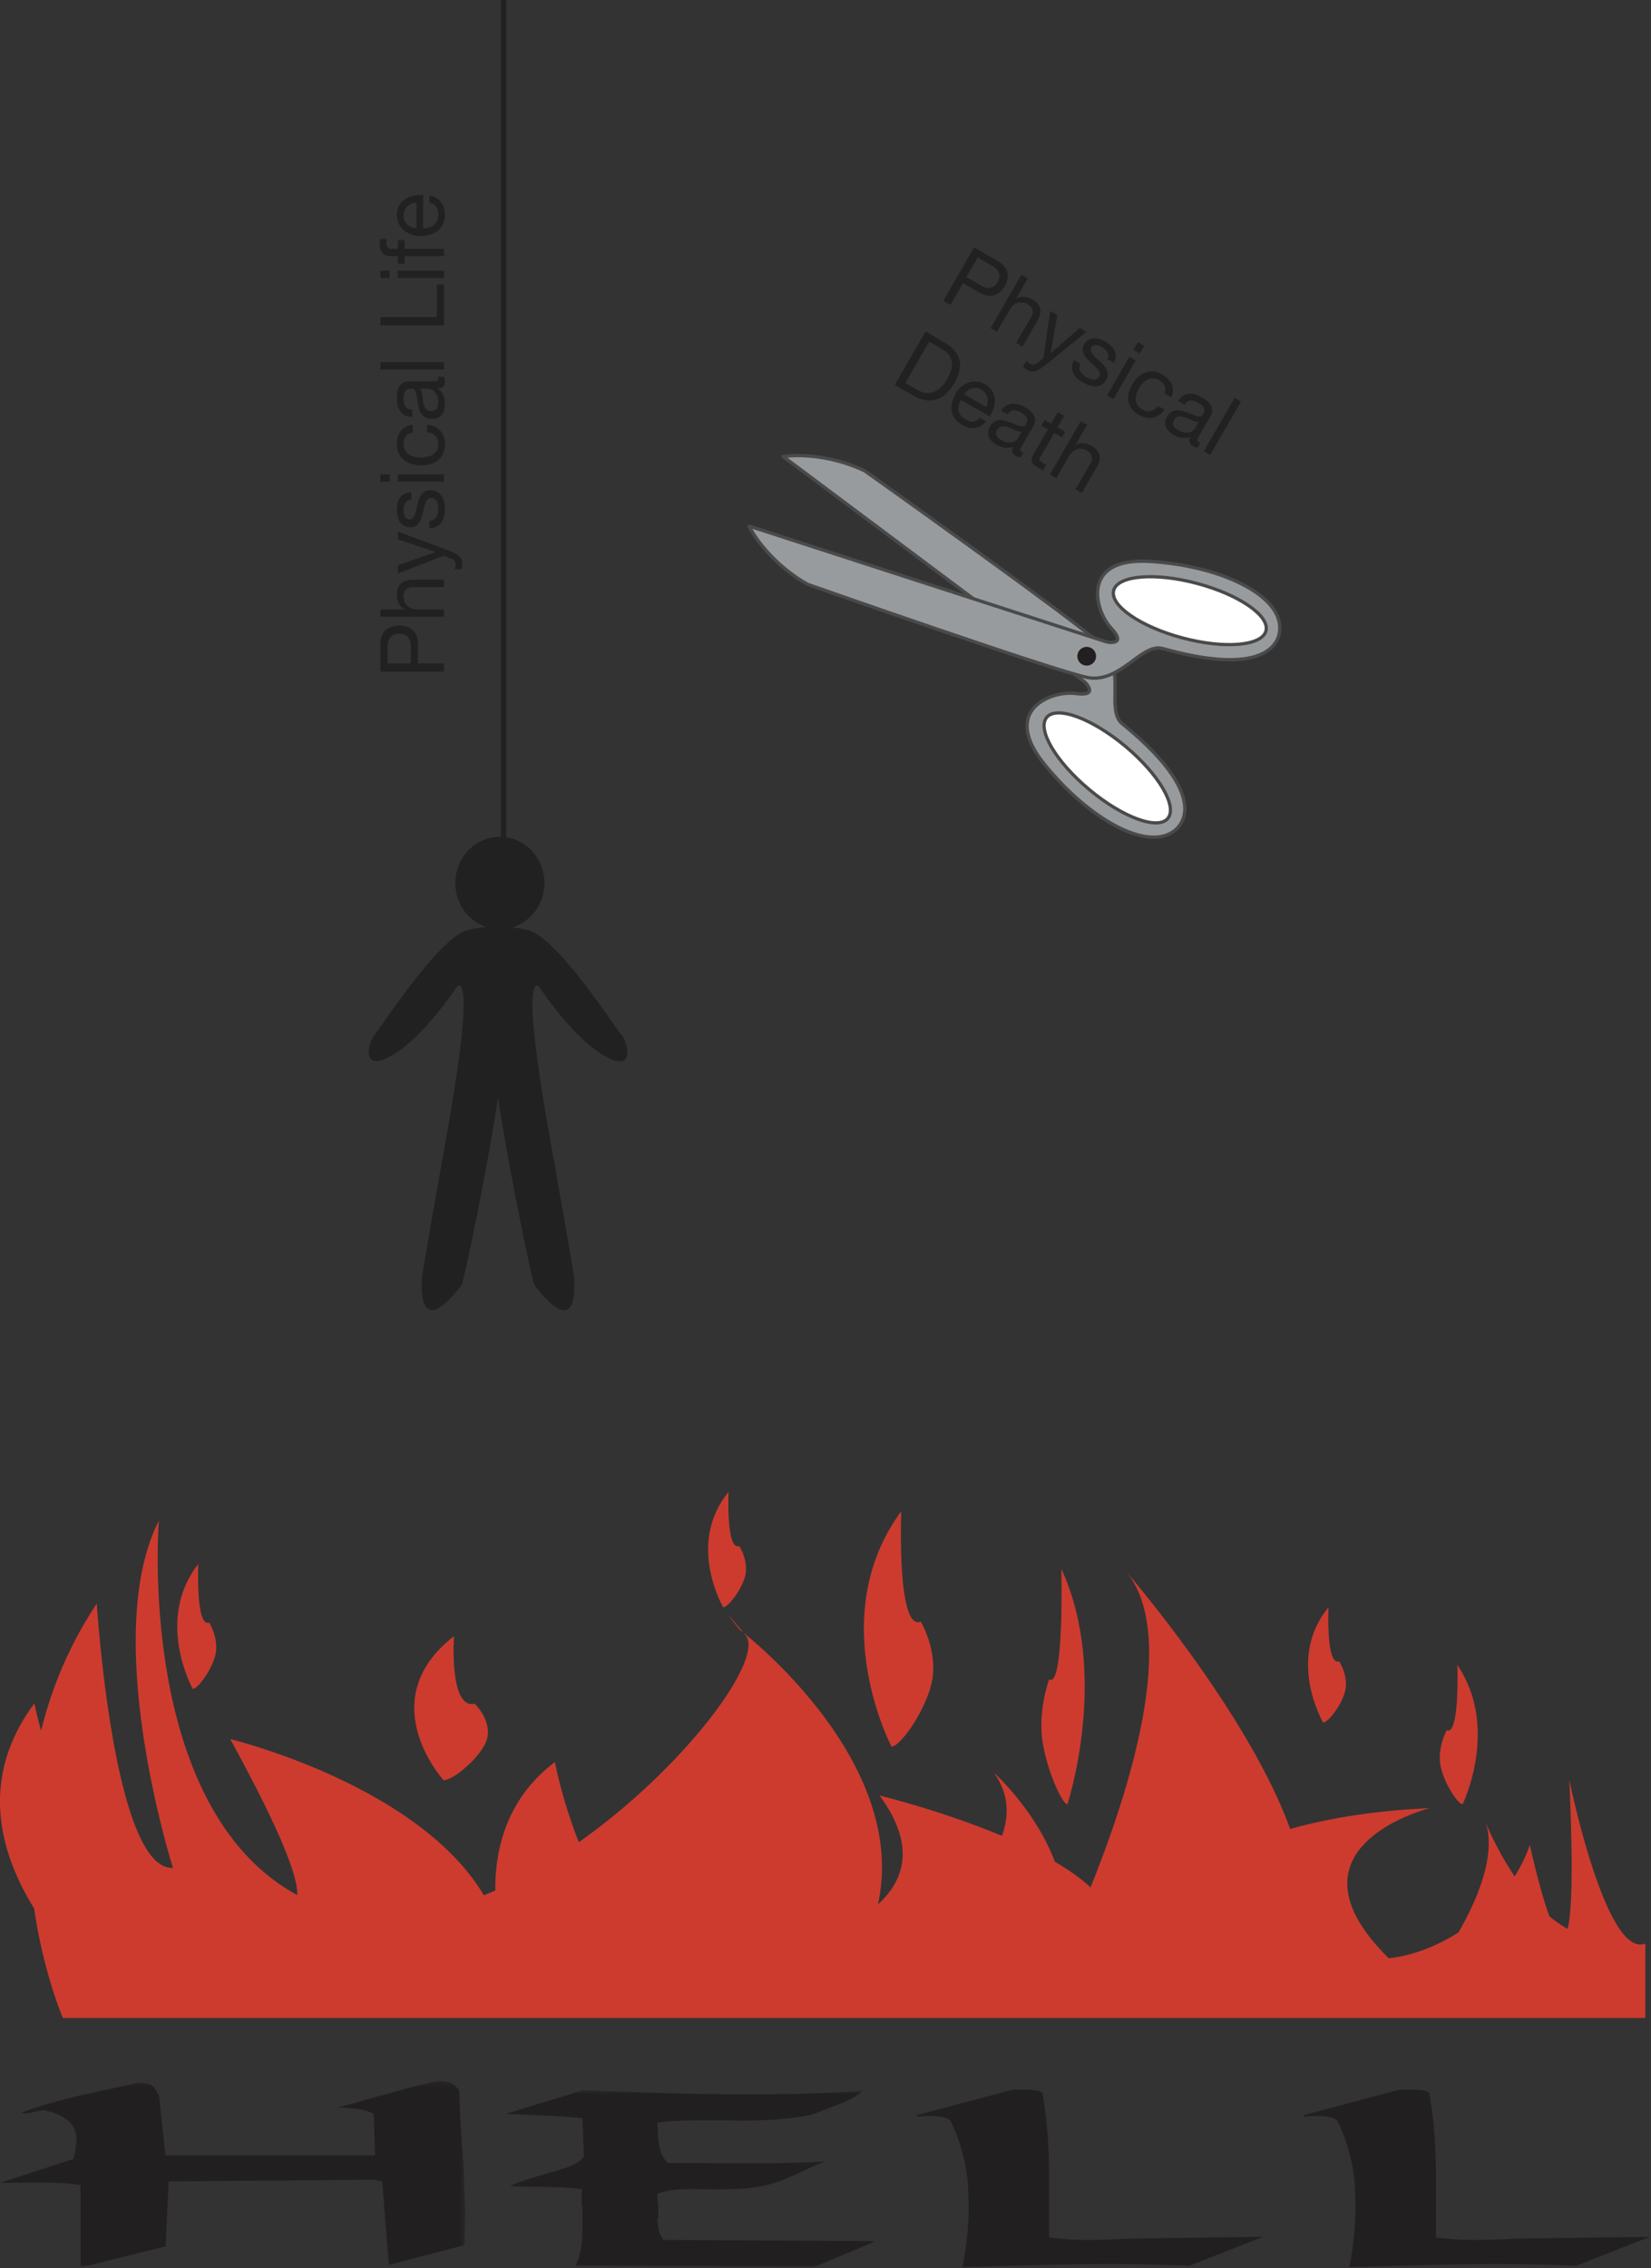 <svg width="300" height="412" viewBox="0 0 300 412" xmlns="http://www.w3.org/2000/svg" xmlns:xlink="http://www.w3.org/1999/xlink">
    <rect x="0" y="0" width="300" height="412" fill="#333333" stroke="none"/>
    <title>
        Hell
    </title>
    <defs>
        <path id="a" d="M0 34H84.59V.208H0V34z"/>
        <path id="c" d="M1.102 34h67.306V1.85H1.102z"/>
    </defs>
    <g fill="none" fill-rule="evenodd">
        <g transform="translate(0 377.793)">
            <mask id="b" fill="#fff">
                <use xlink:href="#a"/>
            </mask>
            <path d="M83.442 1.975c.05 1.358.109 3.062.182 5.114l.412 6.184c0-.466.01-.728.028-.782 0-.046.037.756.11 2.408.018.066.028.212.028.438 0 .308.01.488.028.538l.082 1.256v1.702l.277 5.402c0-.824-.01-1.258-.026-1.298-.028.674-.085 3.038-.158 7.094l-13.752 3.558-1.2-15.148-1.493-.31-37.312.31-.565 11.834c-1.048.232-2.776.65-5.188 1.248-.304.074-.784.19-1.435.354-.152.034-.28.064-.387.094a4.388 4.388 0 0 1-.237.056c-.053.014-.104.024-.15.036-.043.01-.1.026-.17.042-.069.016-.108.028-.124.032l-.022.01a3.795 3.795 0 0 1-.205.058.758.758 0 0 0-.112.026h-.022l-.048.018a.166.166 0 0 1-.045.008h.016-.016l-.045.014h.014-.014l-.044.018a.166.166 0 0 0-.045.008.134.134 0 0 1-.047.01h.015-.015l-.044.016a.11.11 0 0 1-.045.01 6.768 6.768 0 0 1-.318.074.76.76 0 0 0-.105.02.372.372 0 0 0-.055.014.12.12 0 0 1-.045.008h.013-.013l-.046.018a.111.111 0 0 1-.043.008c-.016 0-.036.006-.06.012a.139.139 0 0 1-.053.014h.012-.012l-.045.016c-.018.004-.032.008-.047.008a.162.162 0 0 0-.056.012.14.14 0 0 1-.057.014h.012-.012l-.045.016h.012-.012l-.022.01h.012-.012l-.043.016c-.018 0-.032.004-.048.008a.114.114 0 0 1-.045.008h.014-.014l-.046.018h-.023l-.046.018a.105.105 0 0 1-.043.008h.012-.012l-.047.018a.654.654 0 0 0-.125.018.131.131 0 0 1-.055.012h.01-.01l-.022.01h.014-.014l-.045.016h-.024l-.045.018h-.022l-.045.018a.174.174 0 0 1-.044.006.101.101 0 0 0-.047.01.12.12 0 0 1-.046.008h.016-.016l-.023.008h.012-.012l-.044.016a5.615 5.615 0 0 0-.158.036h.012-.012l-.045.014-.335.084c-1.95.508-3.478.858-4.575 1.056V19.097c-1.93-.306-4.319-.458-7.169-.458-1.806 0-2.789.012-2.958.036a234.77 234.77 0 0 0-3.07.024c-.32.004-.607.008-.866.008.166.006.598.01 1.29.01.017 0 .025-.004.025-.01h-.16c-.091-.006-.358-.008-.794-.008-.104 0-.227-.006-.361-.016H.001l13.356-4.316c.363-1.482.544-2.678.544-3.588 0-2.674-1.948-4.424-5.84-5.25-.395 0-.997.092-1.812.278-.813.186-1.354.28-1.606.28-.21 0-.46-.04-.75-.114 3.568-1.394 8.412-2.726 14.536-3.988l.318-.078c.09-.022.165-.038.225-.046a3.01 3.01 0 0 0 .227-.046l.773-.172c.15-.032.332-.068.541-.108.168-.038.673-.154 1.522-.342.014-.004.187-.04.519-.108.122-.022.497-.102 1.135-.236.393-.088.914-.196 1.565-.332 1.648 0 2.666.442 3.06 1.326.212.48.4.776.568.89l1.201 10.982H68.17L67.9 6.187c-.716-.426-1.68-.726-2.883-.894-.18-.026-.744-.086-1.698-.176-.06-.012-.136-.018-.225-.026v-.016H62.87a2.763 2.763 0 0 0-.272-.026v-.01h-.022c-.03-.002-.067-.006-.112-.006h-.204c-.199-.014-.461-.028-.795-.05 1.46-.354 3.45-.9 5.955-1.634h.013-.013a.114.114 0 0 0 .043-.01l.047-.016h.022l.048-.018a.1.1 0 0 0 .043-.008.134.134 0 0 1 .047-.01l.044-.016h.014-.014l.023-.006h.012-.012l.042-.014a.387.387 0 0 0 .06-.012l.1-.03a.607.607 0 0 1 .114-.03c.198-.074.385-.126.567-.162l.272-.074c.043-.016.105-.034.182-.05a.798.798 0 0 1 .122-.036.608.608 0 0 0 .126-.032c.03-.012.103-.03.227-.058l.067-.026a.383.383 0 0 1 .067-.018c.212-.044.383-.09.522-.142a.104.104 0 0 0 .045-.01l.045-.016a.12.12 0 0 0 .056-.012c.023-.01.043-.014.057-.018.016-.002.03-.006.047-.01h.024c.254-.07.434-.12.543-.154.359-.094.679-.178.949-.252l.045-.016a.114.114 0 0 0 .046-.008l.045-.018h.022c.118-.036.302-.084.543-.152.134-.034.24-.064.315-.092h.016-.016a.131.131 0 0 0 .048-.008c.254-.082.462-.138.612-.18.03-.01.06-.02.1-.028l.17-.038a.302.302 0 0 1 .045-.014.419.419 0 0 0 .066-.02c.124-.028.189-.044.207-.052C76.408.915 78.18.49 79.552.207c.724 0 1.314.058 1.768.168.681.17 1.232.504 1.652.998a.21.21 0 0 1 .07.046h.023v.008c.01.006.02.012.02.024v.034a.558.558 0 0 0 .138.152h.043v.016a.106.106 0 0 1 .036.03c.006.014.018.034.031.06a.478.478 0 0 1 .048.112h.045l.012.016-.012.036c.012.01.016.032.016.068" fill="#221F20" mask="url(#b)"/>
        </g>
        <g transform="translate(90.79 377.793)">
            <mask id="d" fill="#fff">
                <use xlink:href="#c"/>
            </mask>
            <path d="M66.01 1.975c-.775.704-1.8 1.342-3.08 1.91-1.118.492-3.243 1.318-6.383 2.48-3.26.688-7.524 1.032-12.794 1.032-.635 0-.975-.008-1.018-.026-.241-.018-1.046-.024-2.422-.024h-3.326c-3.773 0-6.558.138-8.356.416 0 .254.006.39.03.41.015.02.03.09.03.208 0 .164.009.252.03.264 0 .356.009.544.028.568l.087 1.502c.053.758.192 1.522.415 2.29.12.476.534 1.176 1.245 2.094h3.041c1.416 0 3.523.01 6.332.028 2.805.018 4.914.026 6.33.026 5.398 0 9.744-.124 13.038-.372-.843.284-2.355.94-4.528 1.972-2.082.986-3.793 1.678-5.133 2.072-2.1.612-4.414.942-6.93.986-.665.01-1.307.026-1.924.042l-.774.024c-.572 0-1.435-.008-2.591-.026a204.508 204.508 0 0 0-2.59-.024c-2.718 0-4.76.298-6.136.9.102 1.284.166 1.954.18 2.018.02-.028.025-.132.025-.306v2.628c-.09.018-.136.066-.136.152 0 1.738.369 3.022 1.113 3.844l38.595.212L57.113 34l-43.308-.244c.825-1.836 1.233-3.928 1.233-6.276v-4.386c-.089-.074-.138-.314-.138-.718 0-1.606.033-2.444.103-2.518a46.297 46.297 0 0 0-3.823-.33c-1.104-.054-2.758-.094-4.96-.116-1.68-.016-3.101-.056-4.277-.108.663-.424 2.47-1.066 5.423-1.93 2.896-.848 4.538-1.346 4.93-1.492 1.647-.612 2.657-1.278 3.018-1.996l-.276-6.932a147.61 147.61 0 0 0-7.672-.514c-1.742-.072-3.827-.166-6.264-.278L15.277 1.85c11.362.512 21.501.77 30.426.77 7.73 0 14.491-.216 20.307-.646" fill="#221F20" mask="url(#d)"/>
        </g>
        <path d="M189.435 380.225c.798 4.584 1.198 9.594 1.198 15.032v11.158a57.11 57.11 0 0 0 7.044.448c2.128 0 4.538-.082 7.228-.242l24.586-.324-13.35 5.25c-5.593-.21-10.222-.318-13.889-.318-3.499 0-6.286.028-8.368.082-1.6.032-4.622.1-9.071.206-3.002.084-6.306.174-9.91.276.736-3.886 1.101-7.522 1.101-10.902v-1.212c-.014-.524-.06-1.498-.134-2.924-.166-2.39-.687-4.932-1.557-7.628a28.864 28.864 0 0 0-1.512-3.732c-.332-.692-1.654-1.036-3.97-1.036-1.006 0-1.742.046-2.21.136v-.312l17.517-4.642c.8 0 1.403.012 1.808.034 1.119.024 1.889.066 2.309.126.529.078.922.254 1.18.524M259.728 380.225c.802 4.584 1.194 9.594 1.194 15.032v11.158a57.27 57.27 0 0 0 7.048.448c2.124 0 4.538-.082 7.22-.242l24.598-.324-13.35 5.25c-5.601-.21-10.23-.318-13.889-.318-3.499 0-6.294.028-8.372.082-1.605.032-4.622.1-9.075.206-2.998.084-6.302.174-9.906.276.732-3.886 1.101-7.522 1.101-10.902v-1.212c-.013-.524-.057-1.498-.138-2.924-.162-2.39-.679-4.932-1.55-7.628a29.438 29.438 0 0 0-1.51-3.732c-.336-.692-1.655-1.036-3.974-1.036-1.01 0-1.743.046-2.21.136v-.312l17.516-4.642c.803 0 1.407.012 1.812.034 1.111.024 1.889.066 2.309.126.529.078.918.254 1.176.524" fill="#221F20"/>
        <g>
            <path d="M142.29 82.913l54.833 40.976s2.799 2.69-1.696 2.077c-4.145-.566-13.755 2.833-5.653 12.84 8.102 10.009 18.466 15.674 23.365 12.275 0 0 8.812-4.945-9.233-19.639-3.015-2.454.754-10.008-3.58-14.162-4.334-4.154-43.149-31.723-43.149-31.723s-6.783-3.588-14.887-2.644" fill="#989B9D"/>
            <path d="M142.29 82.913l54.833 40.976s2.799 2.69-1.696 2.077c-4.145-.566-13.755 2.833-5.653 12.84 8.102 10.009 18.466 15.674 23.365 12.275 0 0 8.812-4.945-9.233-19.639-3.015-2.454.754-10.008-3.58-14.162-4.334-4.154-43.149-31.723-43.149-31.723s-6.783-3.588-14.887-2.644z" stroke="#4A4A4A" stroke-width=".604"/>
            <path d="M212.2 148.658c-1.805 2.174-8.195-.17-14.271-5.24-6.076-5.068-9.542-10.94-7.734-13.114 1.808-2.175 8.197.17 14.276 5.24 6.073 5.069 9.536 10.94 7.728 13.114" stroke="#4A4A4A" stroke-width=".589" fill="#FFF"/>
            <path d="M136.066 95.537l65.081 21.082s3.813.731.71-2.587c-2.862-3.06-5.658-12.879 7.174-12.052 12.834.826 23.444 6.015 23.515 11.984 0 0 1.078 10.065-21.325 3.826-3.741-1.042-7.707 6.41-13.595 5.274-5.888-1.136-50.791-16.894-50.791-16.894s-6.845-3.465-10.769-10.633" fill="#989B9D"/>
            <path d="M136.066 95.537l65.081 21.082s3.813.731.71-2.587c-2.862-3.06-5.658-12.879 7.174-12.052 12.834.826 23.444 6.015 23.515 11.984 0 0 1.078 10.065-21.325 3.826-3.741-1.042-7.707 6.41-13.595 5.274-5.888-1.136-50.791-16.894-50.791-16.894s-6.845-3.465-10.769-10.633z" stroke="#4A4A4A" stroke-width=".604"/>
            <path d="M230.032 114.601c.723-2.736-4.884-6.597-12.528-8.629-7.64-2.031-14.423-1.462-15.143 1.274-.725 2.737 4.88 6.6 12.523 8.633 7.643 2.028 14.424 1.458 15.148-1.278" stroke="#4A4A4A" stroke-width=".589" fill="#FFF"/>
            <path d="M199.162 119.2a1.697 1.697 0 1 1-3.394 0c0-.939.76-1.7 1.698-1.7.937 0 1.696.761 1.696 1.7" fill="#221F20"/>
            <path d="M112.902 187.936c-1.019-1.062-11.466-17.439-16.792-18.926a17.684 17.684 0 0 0-3.006-.554c3.357-1.022 5.813-4.237 5.813-8.053 0-4.642-3.626-8.403-8.09-8.403s-8.09 3.761-8.09 8.403c0 3.737 2.356 6.899 5.606 7.988-1.13.088-2.3.266-3.452.588-5.327 1.488-15.774 17.866-16.793 18.927-1.03 1.062-2.866 7.231 3.073 3.829 5.934-3.405 11.872-12.549 11.872-12.549s3.69-4.253-1.842 26.793c-5.527 31.054-4.504 26.163-4.504 26.163s-1.254 12.204 7.17 1.276c.416-.543 4.703-21.264 6.632-34.025 1.924 12.758 6.218 33.514 6.634 34.059 8.424 10.93 7.17-1.274 7.17-1.274s1.023 4.89-4.503-26.163c-5.533-31.052-1.843-26.798-1.843-26.798s5.94 9.14 11.873 12.553c5.939 3.403 4.1-2.772 3.072-3.834" fill="#212121"/>
            <path d="M91.5.49v151.223" stroke="#212121" stroke-width=".982" stroke-linecap="square"/>
            <path d="M74.651 120.506h-4.23v-2.924c0-.85.18-1.47.54-1.864.361-.393.886-.59 1.575-.59s1.216.197 1.582.59c.366.393.544 1.015.533 1.864v2.924zM69.13 122h11.529v-1.494h-4.715v-3.428c.01-1.132-.285-1.989-.888-2.57-.603-.582-1.443-.873-2.519-.873s-1.913.29-2.51.873c-.598.581-.897 1.438-.897 2.57V122zm0-9.969h11.529v-1.336h-4.715c-.377 0-.724-.05-1.041-.15a2.384 2.384 0 0 1-.832-.448c-.237-.2-.42-.448-.549-.747-.13-.299-.194-.652-.194-1.061 0-.514.15-.917.452-1.21.302-.294.71-.441 1.227-.441h5.652V105.3h-5.49c-.452 0-.864.045-1.235.134-.372.089-.692.244-.961.464a2.2 2.2 0 0 0-.63.865c-.15.356-.226.802-.226 1.336 0 .241.027.49.081.747.054.257.137.503.25.739.113.236.259.448.436.637.178.189.396.335.654.44v.032H69.13v1.336zm12.643-11.934c.409.157.753.312 1.033.464.28.152.509.32.686.503a1.7 1.7 0 0 1 .388.613c.08.225.121.485.121.778 0 .158-.01.315-.032.472-.022.157-.06.31-.113.456h-1.26c.054-.115.1-.249.138-.401a1.65 1.65 0 0 0 .056-.385c0-.273-.067-.5-.202-.684a1.232 1.232 0 0 0-.573-.417l-1.405-.55-8.299 3.223v-1.51l6.83-2.374v-.031l-6.83-2.28v-1.415l9.462 3.538zm-3.746-5.488v1.337c.517-.021.955-.126 1.316-.315.36-.189.651-.44.872-.755.22-.314.38-.676.476-1.085.097-.408.145-.838.145-1.289 0-.409-.04-.82-.12-1.234a3.298 3.298 0 0 0-.429-1.117 2.428 2.428 0 0 0-.807-.802c-.334-.204-.753-.306-1.26-.306-.398 0-.731.076-1 .228a2.07 2.07 0 0 0-.67.597 3.17 3.17 0 0 0-.428.85c-.108.32-.2.647-.275.982-.075.315-.148.63-.218.944-.07.314-.156.597-.258.849a1.937 1.937 0 0 1-.388.62.783.783 0 0 1-.59.244.83.83 0 0 1-.524-.157 1.129 1.129 0 0 1-.323-.409 2 2 0 0 1-.17-.558 3.875 3.875 0 0 1-.048-.605c0-.22.024-.438.073-.653a1.97 1.97 0 0 1 .234-.59c.108-.178.25-.324.428-.44.178-.115.4-.183.67-.204v-1.337c-.506.032-.928.137-1.268.315-.339.178-.608.417-.807.715-.199.3-.339.642-.42 1.03-.08.388-.12.813-.12 1.274 0 .356.045.715.136 1.077.092.362.232.687.42.975.189.288.434.524.735.707.301.184.662.276 1.082.276.538 0 .958-.131 1.26-.393.3-.263.535-.59.702-.983.166-.393.296-.82.387-1.282.092-.46.194-.888.307-1.281.113-.393.26-.72.444-.983.183-.262.452-.393.807-.393.259 0 .471.063.638.189a1.2 1.2 0 0 1 .38.48c.086.193.145.405.177.636.032.23.048.45.048.66 0 .273-.026.538-.08.795a2.192 2.192 0 0 1-.267.691c-.123.205-.29.37-.5.496-.21.125-.466.194-.767.204zm-7.218-8.46H69.13v1.337h1.68V86.15zm1.502 1.337h8.348V86.15H72.31v1.336zm2.68-8.931v-1.384c-.495.053-.923.179-1.283.378-.36.199-.66.453-.896.762-.237.31-.412.666-.525 1.07-.113.403-.17.836-.17 1.297 0 .64.116 1.2.347 1.682.232.482.55.883.953 1.203.404.32.877.558 1.42.716a6.28 6.28 0 0 0 1.753.235c.624 0 1.197-.08 1.72-.243a3.801 3.801 0 0 0 1.348-.724 3.19 3.19 0 0 0 .872-1.195c.204-.477.306-1.024.306-1.643 0-1.038-.28-1.858-.84-2.46-.56-.603-1.356-.978-2.389-1.125v1.368c.646.084 1.146.312 1.502.684.355.372.532.889.532 1.549 0 .42-.086.78-.258 1.085-.172.304-.4.55-.686.739-.285.189-.611.327-.977.417a4.76 4.76 0 0 1-1.13.133c-.42 0-.826-.042-1.22-.126a3.103 3.103 0 0 1-1.04-.416 2.18 2.18 0 0 1-.727-.779c-.183-.325-.275-.728-.275-1.21 0-.566.146-1.017.436-1.353.29-.335.7-.555 1.227-.66zm5.635-10.126c.14.23.21.55.21.959 0 .346-.1.621-.298.826-.2.204-.525.306-.977.306.452.367.777.794.977 1.282.199.487.298 1.014.298 1.58 0 .367-.043.715-.129 1.046-.086.33-.22.615-.404.856a1.927 1.927 0 0 1-.718.574c-.296.142-.654.213-1.074.213-.473 0-.86-.079-1.162-.236a2.097 2.097 0 0 1-.735-.621 2.814 2.814 0 0 1-.428-.88c-.097-.331-.177-.67-.242-1.015a11.938 11.938 0 0 1-.17-1.046 5.688 5.688 0 0 0-.161-.872 1.44 1.44 0 0 0-.307-.598c-.134-.147-.33-.22-.59-.22-.3 0-.543.055-.726.165-.183.11-.323.252-.42.425a1.695 1.695 0 0 0-.193.581 4.28 4.28 0 0 0-.049.637c0 .566.11 1.038.331 1.415.22.378.638.582 1.252.614v1.336c-.517-.02-.953-.126-1.308-.314a2.427 2.427 0 0 1-.864-.755 3.124 3.124 0 0 1-.476-1.077 5.546 5.546 0 0 1-.146-1.297c0-.367.027-.731.081-1.093.054-.362.164-.69.331-.983.167-.293.401-.53.702-.707.302-.179.695-.268 1.179-.268h4.295c.323 0 .56-.018.71-.055.151-.036.226-.16.226-.37 0-.115-.026-.25-.08-.408h1.065zm-4.278 2.17c.129.167.223.388.282.66.06.273.108.558.145.857.038.299.081.6.13.904.048.304.126.577.234.818.107.241.26.438.46.59.2.152.47.228.815.228.226 0 .417-.045.574-.134.156-.09.282-.205.379-.346a1.43 1.43 0 0 0 .21-.495 2.68 2.68 0 0 0 .064-.598c0-.44-.061-.818-.185-1.132a2.37 2.37 0 0 0-.468-.77 1.845 1.845 0 0 0-.614-.44 1.586 1.586 0 0 0-.622-.142h-1.404zm-7.218-3.49h11.529v-1.337H69.129v1.336zm0-8.004h11.529v-7.438h-1.292v5.944H69.129v1.494zm1.68-9.938h-1.68v1.337h1.68v-1.337zm1.501 1.337h8.348v-1.337H72.31v1.337zm1.211-3.963h7.137v-1.336H73.52v-1.573H72.31v1.573h-1.163c-.366 0-.613-.09-.742-.268-.13-.178-.194-.43-.194-.754 0-.116.008-.241.024-.378a1.62 1.62 0 0 1 .089-.377h-1.195c-.043.126-.075.27-.097.432a3.334 3.334 0 0 0-.032.433c0 .734.175 1.292.525 1.674.35.383.864.574 1.542.574h1.243v1.368h1.211v-1.368zm2.164-9.748v4.67a2.923 2.923 0 0 1-.913-.205 2.441 2.441 0 0 1-.75-.472 2.16 2.16 0 0 1-.51-.715 2.274 2.274 0 0 1-.185-.936c0-.335.062-.642.186-.92.124-.277.29-.518.5-.723.21-.204.46-.367.751-.487.29-.12.598-.192.92-.212zm2.325-1.29v1.321c.549.115.958.354 1.227.715.269.362.403.826.403 1.392 0 .44-.075.823-.226 1.148a2.255 2.255 0 0 1-1.477 1.258 3.397 3.397 0 0 1-1.041.125v-6.085a6.82 6.82 0 0 0-1.599.134 4.7 4.7 0 0 0-1.55.598c-.474.288-.864.67-1.17 1.147-.307.477-.46 1.077-.46 1.8 0 .556.107 1.067.322 1.534.215.466.517.87.904 1.21.388.341.845.606 1.373.795a5.145 5.145 0 0 0 1.744.283 6.856 6.856 0 0 0 1.76-.276 3.874 3.874 0 0 0 1.388-.73c.388-.326.69-.727.904-1.204.216-.477.323-1.04.323-1.69 0-.922-.237-1.688-.71-2.296-.474-.608-1.179-1-2.115-1.179zM175.61 50.33l2.053-3.557 2.522 1.456c.733.423 1.18.884 1.345 1.383.164.498.078 1.038-.256 1.617s-.76.925-1.277 1.037c-.516.112-1.138-.048-1.865-.48l-2.523-1.457zM177 44.942l-5.596 9.693 1.288.743 2.29-3.964 2.956 1.707c.97.573 1.854.75 2.648.534.794-.217 1.453-.778 1.975-1.683.523-.905.678-1.754.467-2.546-.212-.792-.806-1.47-1.783-2.034l-4.245-2.45zm8.599 4.964l-5.597 9.693 1.153.665 2.289-3.964c.183-.317.394-.584.634-.801.24-.217.504-.376.79-.476.287-.1.59-.13.911-.09.32.04.657.162 1.01.366.442.256.717.583.824.983.107.4.035.817-.216 1.251l-2.743 4.751 1.153.666 2.665-4.616c.22-.38.38-.748.484-1.105.103-.356.126-.703.066-1.038a2.188 2.188 0 0 0-.44-.96c-.234-.305-.582-.59-1.043-.856a3.713 3.713 0 0 0-.683-.304 3.287 3.287 0 0 0-.76-.158 2.492 2.492 0 0 0-.76.05 1.773 1.773 0 0 0-.697.33l-.027-.015 2.14-3.707-1.153-.665zm4.156 16.572a8.48 8.48 0 0 1-.902.638c-.267.16-.522.269-.767.327a1.7 1.7 0 0 1-.717.02 2.347 2.347 0 0 1-.73-.286 3.547 3.547 0 0 1-.391-.262 2.216 2.216 0 0 1-.339-.322l.612-1.059c.073.103.166.208.28.315.112.108.213.188.304.24.235.135.464.192.688.17.223-.021.436-.113.637-.274l1.157-.907 1.248-8.583 1.302.752-1.267 6.925.027.015 5.282-4.607 1.22.705-7.644 6.193zm6.552-.416l-1.153-.666c-.233.445-.356.866-.368 1.263-.012.397.064.767.228 1.109.164.342.399.656.704.94.306.286.653.54 1.042.765.353.204.727.374 1.123.513.397.138.787.203 1.171.196.384-.008.745-.1 1.084-.28.338-.178.63-.48.875-.906.194-.335.29-.653.29-.955 0-.302-.064-.589-.19-.86a3.19 3.19 0 0 0-.525-.783 9.987 9.987 0 0 0-.714-.72c-.235-.22-.471-.438-.708-.654a5.416 5.416 0 0 1-.607-.64 1.937 1.937 0 0 1-.348-.635.75.75 0 0 1 .076-.617.791.791 0 0 1 .39-.363 1.12 1.12 0 0 1 .51-.067c.184.015.371.06.563.135.192.075.374.161.546.26.19.11.366.239.528.387.161.147.293.31.395.49.101.18.158.372.172.58a1.35 1.35 0 0 1-.15.664l1.153.666c.219-.441.334-.849.344-1.222a2.109 2.109 0 0 0-.225-1.035 2.933 2.933 0 0 0-.684-.866 6.386 6.386 0 0 0-1.04-.736 4.467 4.467 0 0 0-.996-.421 3.234 3.234 0 0 0-1.044-.133c-.34.015-.663.104-.967.266-.305.162-.559.42-.763.772-.26.453-.352.87-.272 1.255.08.384.249.744.507 1.08.258.336.564.657.917.964.353.306.672.605.956.896.285.29.495.578.632.862.138.285.12.576-.052.875-.126.217-.283.365-.473.442-.19.078-.389.105-.598.08a2.41 2.41 0 0 1-.635-.167 4.869 4.869 0 0 1-.593-.289 3.941 3.941 0 0 1-.646-.463 2.217 2.217 0 0 1-.467-.568 1.417 1.417 0 0 1-.184-.668c-.007-.239.058-.488.196-.746zm10.8-1.856l.814-1.412-1.152-.666-.815 1.412 1.152.666zm-1.882.597l-4.053 7.018 1.153.666 4.052-7.019-1.152-.665zm6.402 6.7l1.193.69c.195-.443.295-.865.298-1.267a2.78 2.78 0 0 0-.223-1.134 3.145 3.145 0 0 0-.667-.973 4.888 4.888 0 0 0-1.037-.789c-.552-.318-1.091-.5-1.62-.546a3.345 3.345 0 0 0-1.5.202c-.471.18-.907.46-1.306.839-.4.378-.751.83-1.054 1.355a5.466 5.466 0 0 0-.625 1.567 3.662 3.662 0 0 0-.03 1.494c.093.476.295.919.607 1.328.312.41.735.768 1.268 1.076.896.517 1.739.69 2.53.52.792-.17 1.502-.654 2.13-1.45l-1.18-.68c-.386.5-.825.808-1.319.921-.493.114-1.025.006-1.594-.323-.362-.209-.632-.461-.81-.757a2.103 2.103 0 0 1-.305-.945 2.943 2.943 0 0 1 .115-1.03c.1-.351.245-.69.433-1.016.204-.353.438-.674.7-.962a2.97 2.97 0 0 1 .866-.669 2.15 2.15 0 0 1 1.024-.223c.369.008.761.132 1.177.372.488.282.807.629.955 1.04.148.412.14.865-.026 1.36zm5.998 9.781c-.267.003-.576-.097-.929-.301-.298-.172-.487-.393-.567-.662-.08-.27-.01-.594.21-.974a3.185 3.185 0 0 1-1.58.183 4.215 4.215 0 0 1-1.508-.536 4.212 4.212 0 0 1-.839-.63 2.42 2.42 0 0 1-.543-.765 1.88 1.88 0 0 1-.146-.89c.021-.32.134-.656.338-1.009.23-.398.486-.684.768-.86a2.05 2.05 0 0 1 .892-.308c.313-.03.635-.004.967.079.332.083.663.183.992.301.353.12.681.246.985.378.303.133.58.233.83.3.252.066.473.079.665.039.192-.04.35-.169.476-.386.146-.254.216-.485.21-.693a1.128 1.128 0 0 0-.162-.565 1.718 1.718 0 0 0-.408-.452 4.371 4.371 0 0 0-.526-.358c-.488-.282-.948-.424-1.38-.427-.434-.002-.812.247-1.137.747l-1.153-.665c.269-.424.57-.739.906-.943a2.376 2.376 0 0 1 1.07-.35c.379-.03.765.016 1.16.135.396.12.792.294 1.19.524.316.183.618.387.903.612.286.225.515.481.687.768.172.286.262.6.27.942.007.343-.107.717-.342 1.125l-2.085 3.61c-.157.272-.256.48-.297.625-.042.145.028.27.209.374.1.058.23.103.392.136l-.518.896zm.206-4.678a1.656 1.656 0 0 1-.707-.091 10.027 10.027 0 0 1-.81-.305 28.609 28.609 0 0 0-.842-.341 3.308 3.308 0 0 0-.82-.21c-.26-.03-.503 0-.731.093-.228.091-.425.282-.593.572-.11.19-.164.373-.162.548 0 .176.039.34.114.491.075.152.183.293.325.424.142.13.303.247.484.351.38.22.735.355 1.067.408.33.053.628.05.891-.01.264-.06.49-.158.678-.297.188-.138.33-.289.424-.452l.682-1.18zm6.514-4.33l-5.596 9.693 1.152.666 5.597-9.693-1.153-.666zm-59.843-2.711l4.342-7.521 2.17 1.253c.597.344 1.05.718 1.36 1.12.31.402.502.839.574 1.309.072.47.033.966-.118 1.488a7.5 7.5 0 0 1-.728 1.652c-.345.598-.7 1.072-1.065 1.422-.365.35-.723.611-1.075.782-.352.17-.695.269-1.028.293a3.649 3.649 0 0 1-1.727-.282 6.234 6.234 0 0 1-.562-.279l-2.143-1.237zm3.68-9.35l-5.595 9.692 3.322 1.918c.805.465 1.566.754 2.285.867.718.113 1.391.064 2.019-.147.628-.21 1.214-.578 1.758-1.102.544-.525 1.051-1.195 1.521-2.01.899-1.556 1.165-2.947.8-4.171-.366-1.225-1.295-2.268-2.787-3.13l-3.322-1.918zm11.045 13.724l-4.028-2.325c.175-.261.381-.483.62-.665.237-.183.494-.315.77-.397.277-.082.565-.105.865-.071.3.034.598.137.897.31a2.275 2.275 0 0 1 1.084 1.395c.074.278.093.57.056.874a2.728 2.728 0 0 1-.264.88zm-.017 2.597l-1.139-.657c-.366.404-.77.629-1.213.675-.442.046-.907-.072-1.396-.353-.38-.22-.673-.474-.88-.762a2.24 2.24 0 0 1-.398-.909 2.29 2.29 0 0 1 .03-.96 3.22 3.22 0 0 1 .397-.938l5.249 3.03c.263-.415.484-.885.66-1.41a4.495 4.495 0 0 0 .237-1.601 3.548 3.548 0 0 0-.421-1.556c-.263-.495-.706-.923-1.33-1.283a3.589 3.589 0 0 0-2.962-.335 4.047 4.047 0 0 0-1.351.759c-.419.35-.782.79-1.09 1.325a6.502 6.502 0 0 0-.618 1.617 3.73 3.73 0 0 0-.043 1.531c.092.488.292.94.598 1.36.307.418.741.789 1.302 1.113.795.459 1.57.641 2.325.546.754-.096 1.435-.493 2.043-1.192zm6.244 6.537c-.267.003-.577-.097-.93-.3-.298-.173-.487-.394-.566-.663-.08-.27-.01-.594.21-.974a3.185 3.185 0 0 1-1.58.183 4.215 4.215 0 0 1-1.508-.536 4.212 4.212 0 0 1-.839-.629 2.42 2.42 0 0 1-.543-.766 1.88 1.88 0 0 1-.146-.89c.021-.32.134-.655.338-1.008.23-.399.486-.685.767-.86a2.05 2.05 0 0 1 .893-.309c.313-.03.635-.004.967.079.332.083.663.183.992.301.353.12.681.246.984.379.303.132.58.232.831.298.251.067.473.08.665.04.192-.04.35-.169.476-.386.146-.253.216-.484.21-.693a1.128 1.128 0 0 0-.162-.564 1.718 1.718 0 0 0-.408-.453 4.371 4.371 0 0 0-.526-.358c-.488-.282-.949-.424-1.381-.426-.433-.003-.812.246-1.136.746l-1.153-.665c.269-.424.57-.738.906-.943a2.376 2.376 0 0 1 1.07-.35c.379-.03.765.016 1.16.135.395.12.792.294 1.19.524.316.183.617.387.903.612.286.225.515.481.687.768.172.286.262.6.27.943.007.342-.107.717-.342 1.124l-2.085 3.61c-.157.272-.256.48-.297.626-.042.145.028.27.209.374.099.057.23.102.391.135l-.517.896zm.205-4.678a1.656 1.656 0 0 1-.706-.09 10.027 10.027 0 0 1-.81-.305 28.608 28.608 0 0 0-.842-.342 3.308 3.308 0 0 0-.82-.21c-.26-.03-.503.001-.731.093-.228.092-.426.282-.593.572-.11.19-.164.373-.163.548.001.176.04.34.114.492.076.152.184.293.326.423.142.13.303.247.484.352.38.219.735.355 1.066.407.332.053.629.05.892-.01.263-.059.49-.158.678-.296.188-.139.33-.29.424-.453l.681-1.18zm6.503-.77l1.215-2.105-1.153-.665-1.215 2.104-1.193-.69-.588 1.02 1.194.688-2.58 4.466c-.187.326-.307.607-.359.843-.051.235-.043.445.025.63.069.184.197.358.386.521.19.164.433.331.731.504l.882.509.588-1.019-.53-.305a4.435 4.435 0 0 1-.428-.275.657.657 0 0 1-.214-.24.387.387 0 0 1-.019-.265c.025-.095.076-.21.154-.346l2.516-4.357 1.397.806.588-1.018-1.397-.806zm4.216-1.132l-5.596 9.693 1.152.665 2.29-3.964c.182-.317.393-.584.634-.801.24-.218.503-.376.79-.476.286-.1.59-.13.91-.09.32.04.657.162 1.01.366.443.256.718.583.825.983.107.4.035.816-.216 1.25l-2.744 4.752 1.153.666 2.665-4.616c.22-.38.381-.748.484-1.105.104-.357.126-.703.067-1.039a2.188 2.188 0 0 0-.44-.96c-.235-.304-.582-.59-1.044-.855a3.713 3.713 0 0 0-.683-.304 3.288 3.288 0 0 0-.759-.158 2.492 2.492 0 0 0-.76.05 1.773 1.773 0 0 0-.698.33l-.027-.016 2.14-3.706-1.153-.665z" fill="#212121"/>
        </g>
        <g fill="#CD3B2F">
            <path d="M6.206 346.652c-6.427-10.358-9.955-23.78.042-37.252 0 0 .392 1.987 1.225 4.97a72.724 72.724 0 0 1 10.11-23.097s3.076 48.632 13.842 47.992c0 0-13.327-41.914-2.562-63.029 0 0-4.194 52.031 25.154 67.987.13-3.273-2.914-11.42-12.177-28.335 0 0 34.136 8.251 46.09 28.383.694-.284 1.388-.58 2.08-.889-.085-6.826 1.706-16.462 10.821-23.31 0 0 1.277 6.79 4.345 14.55 19.407-13.697 33.818-33.382 30.3-37.59-6.148-7.357-1.022-.959-1.022-.959s30.907 23.424 25.074 49.844c4.906-4.451 6.876-10.824.299-19.776 0 0 11.288 2.738 22.237 7.327 1.377-3.86 1.209-7.776-1.478-11.478 0 0 7.485 6.639 11.1 16.183 2.48 1.449 4.705 3.002 6.474 4.645 7.112-17.636 16.013-45.662 6.519-57.305 0 0 22.076 25.49 29.755 46.703 7.043-1.962 15.415-3.355 25.34-3.773 0 0-27.963 6.987-7.43 27.256 4.14-.436 8.6-2.086 12.681-4.702 3.52-6.138 6.766-13.95 4.989-19.833 0 0 1.859 4.708 5.212 9.663a27.867 27.867 0 0 0 2.756-5.722s1.737 7.993 3.55 12.958a20.431 20.431 0 0 0 3.325 2.303c.759-3.042 1.028-10.943.297-27.098 0 0 6.624 32.633 13.82 29.754v13.528H11.431s-3.48-7.942-5.226-19.898z"/>
            <path d="M131.417 291.945s-6.785-11.54.97-20.945c0 0-.487 10.687 1.936 9.832 0 0 1.454 2.137 1.212 4.7-.243 2.566-3.148 6.413-4.118 6.413M161.999 317.255s-12.403-23.564 1.774-42.764c0 0-.886 21.818 3.542 20.073 0 0 2.66 4.363 2.217 9.6-.446 5.236-5.76 13.09-7.533 13.09M80.61 323.364s-13.177-14.428 1.884-26.182c0 0-.94 13.356 3.764 12.29 0 0 2.826 2.67 2.355 5.877-.473 3.206-6.119 8.015-8.002 8.015M193.962 327.727s7.75-23.563-1.107-42.763c0 0 .553 21.818-2.214 20.072 0 0-1.662 4.364-1.386 9.6.279 5.237 3.6 13.091 4.707 13.091M35.03 306.782s-6.977-12.503.998-22.691c0 0-.5 11.578 1.994 10.65 0 0 1.494 2.317 1.245 5.096-.251 2.777-3.24 6.945-4.237 6.945M265.773 327.727s6.783-13.946-.971-25.309c0 0 .488 12.913-1.935 11.881 0 0-1.454 2.582-1.212 5.68.24 3.1 3.147 7.748 4.118 7.748M240.429 312.89s-6.784-11.54.971-20.945c0 0-.488 10.688 1.934 9.833 0 0 1.455 2.136 1.213 4.7-.243 2.566-3.147 6.413-4.118 6.413"/>
        </g>
    </g>
</svg>
